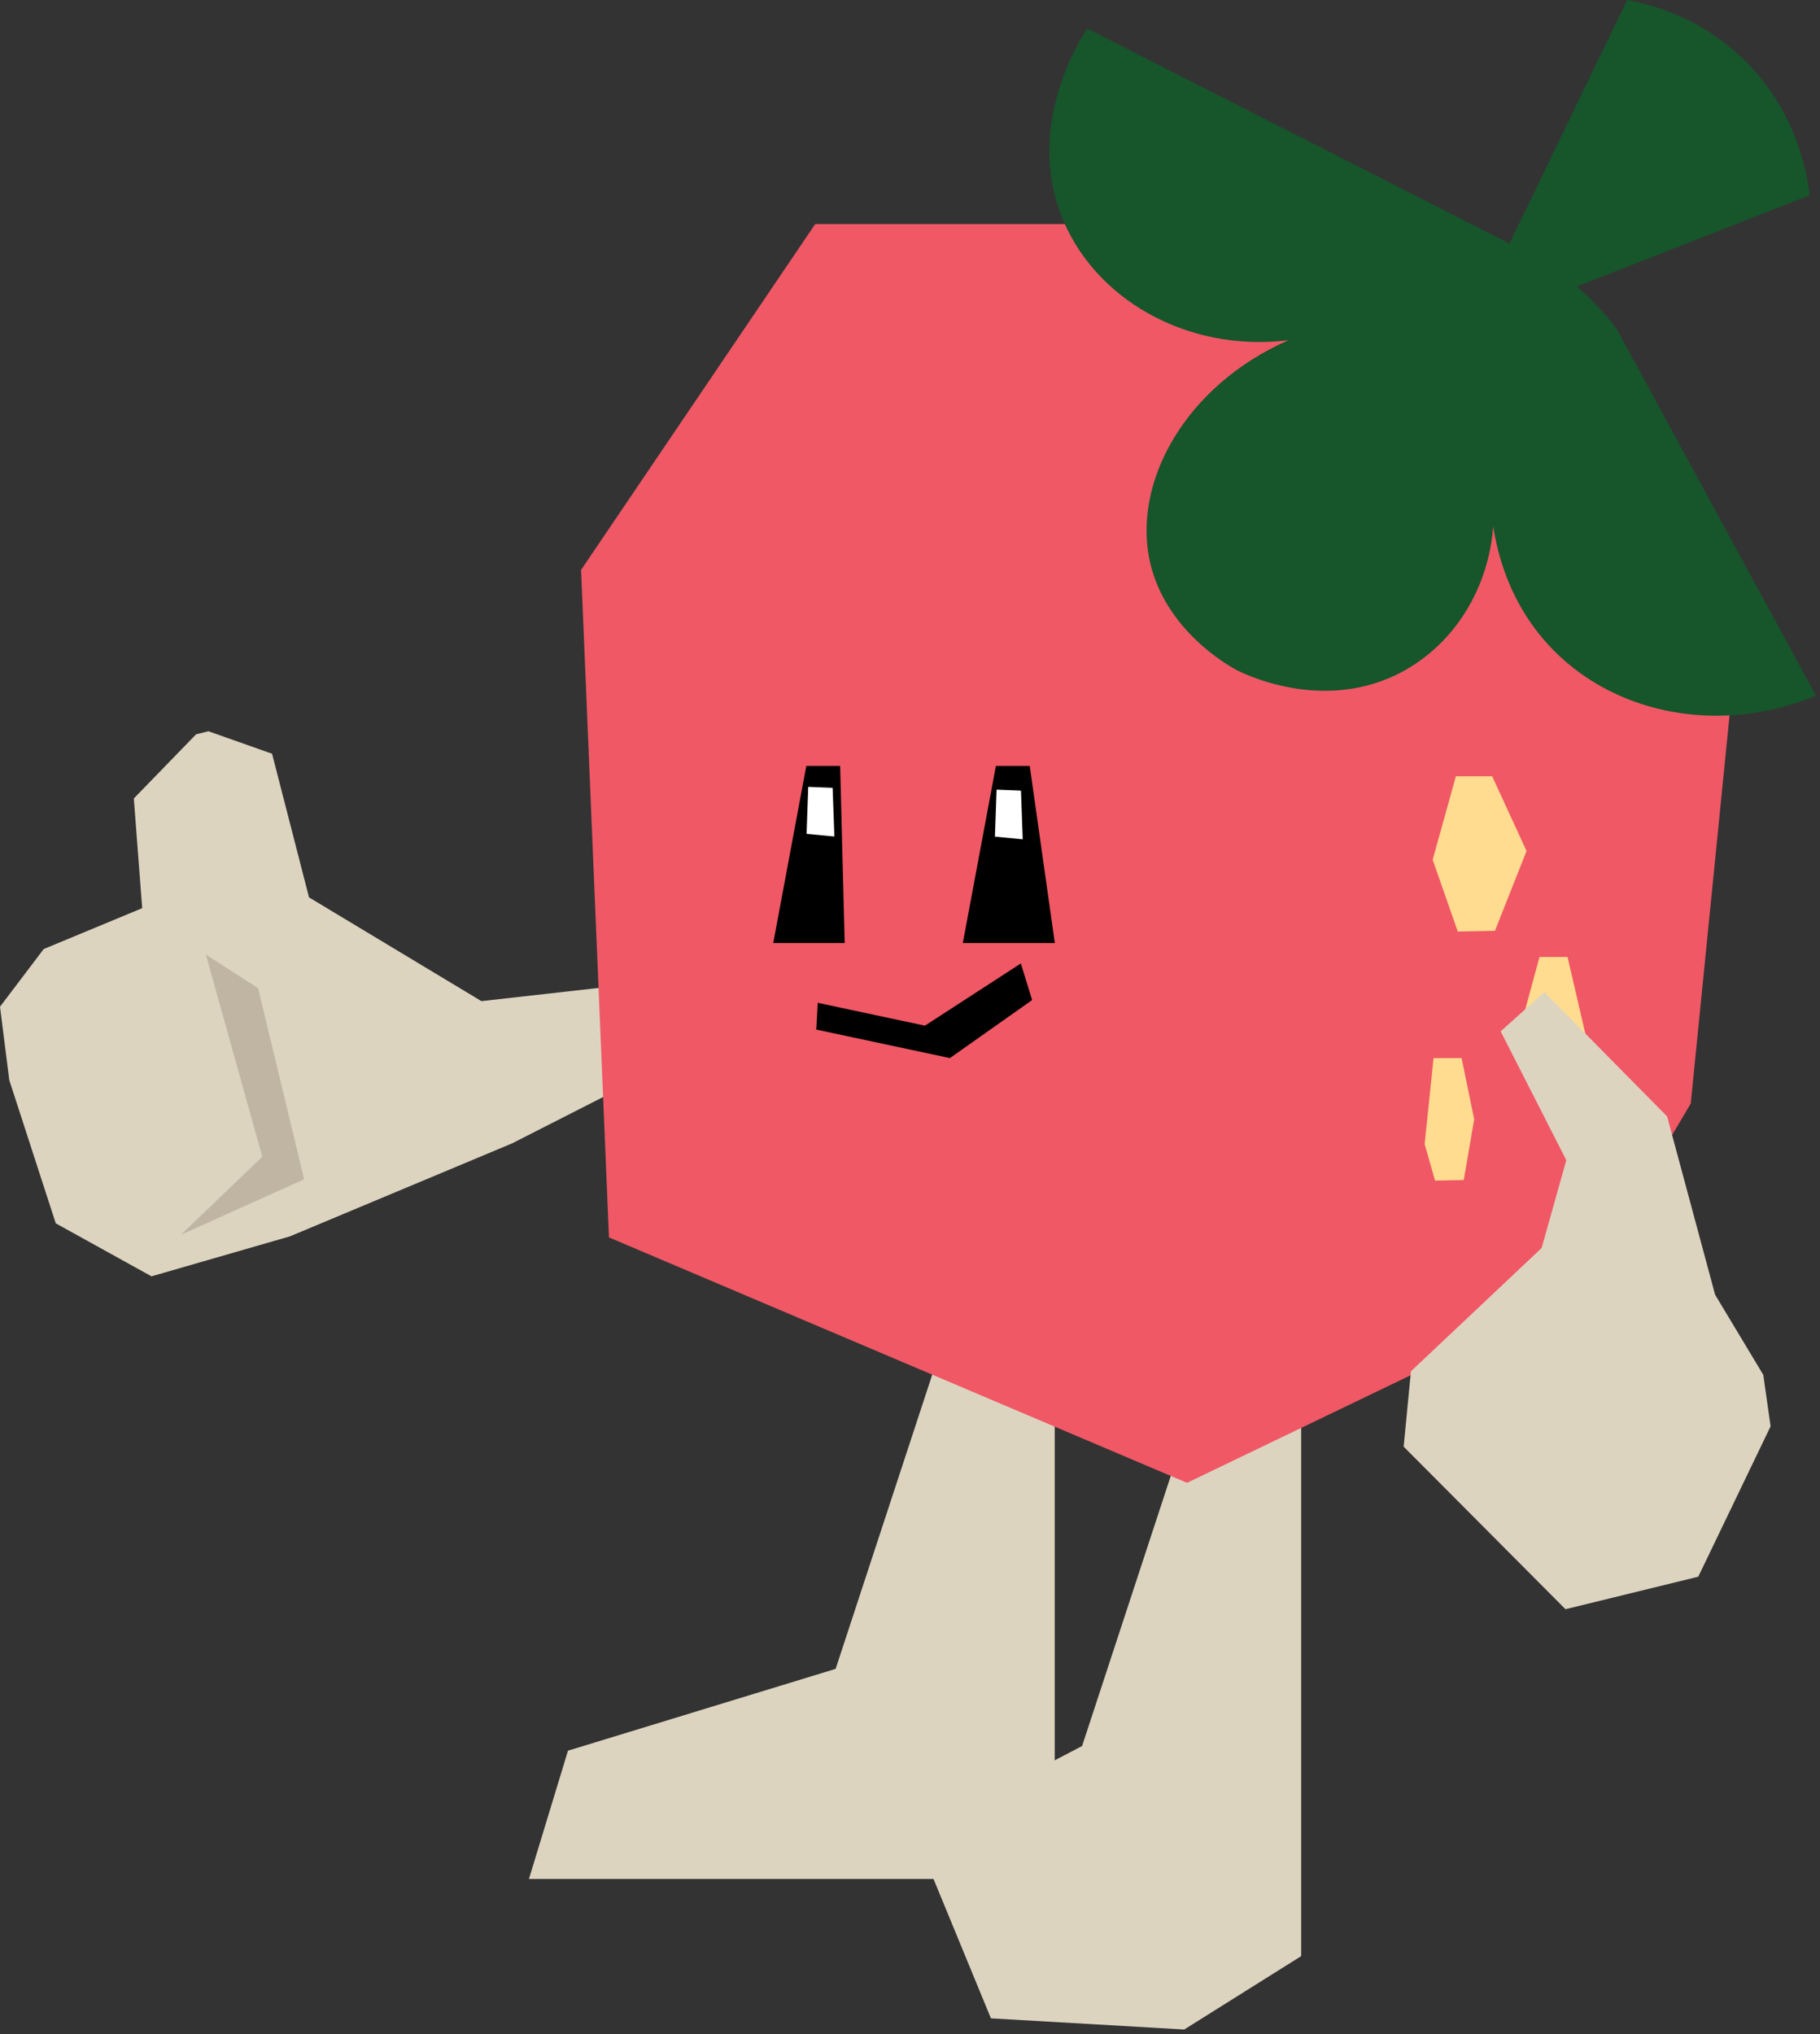 <svg width="213" height="238" viewBox="0 0 213 238" fill="none" xmlns="http://www.w3.org/2000/svg">
<rect x="0" y="0" width="213" height="238" fill="#333333" stroke="none"/>
<g id="Group 14877">
<g id="Group">
<path id="Vector" d="M89.188 113.428C78.239 114.661 67.29 115.894 56.341 117.126C49.615 113.08 42.89 109.033 36.165 104.987C34.724 99.385 33.282 93.784 31.841 88.182C29.36 87.306 26.878 86.43 24.397 85.553C23.915 85.672 23.432 85.791 22.95 85.91C22.95 85.91 20.436 88.5 15.662 93.415C15.989 97.693 16.315 101.972 16.641 106.25C12.798 107.845 8.955 109.44 5.112 111.035C3.408 113.283 1.704 115.531 0 117.779C0.363 120.643 0.725 123.507 1.088 126.371C2.9 131.955 4.713 137.538 6.526 143.121C10.26 145.188 13.995 147.255 17.729 149.321C23.131 147.762 28.533 146.203 33.935 144.644C42.6 141.019 51.265 137.393 59.93 133.768C70.118 128.583 80.306 123.399 90.493 118.214C90.058 116.619 89.623 115.024 89.188 113.428Z" fill="#DDD4C0"/>
<path id="Vector_2" d="M117.375 135.642C110.849 155.51 104.323 175.378 97.797 195.246C87.356 198.437 76.914 201.627 66.473 204.817C64.95 209.821 63.427 214.824 61.904 219.827H123.436V141.72L117.375 135.642Z" fill="#DDD4C0"/>
<path id="Vector_3" d="M146.216 144.67C139.691 164.538 133.165 184.406 126.639 204.274C120.11 207.678 113.582 211.083 107.053 214.487C110.026 221.702 112.999 228.917 115.972 236.132L138.595 237.437C143.156 234.576 147.717 231.715 152.278 228.855V150.747C150.257 148.721 148.237 146.696 146.216 144.67Z" fill="#DDD4C0"/>
<path id="Vector_4" d="M142.185 26.213H95.407C86.273 39.7 77.14 53.187 68.006 66.674C69.094 92.705 70.181 118.737 71.269 144.768C93.82 154.339 116.371 163.911 138.922 173.482C154.149 166.159 169.376 158.835 184.604 151.511C189.027 144.043 193.45 136.574 197.873 129.106L202.876 79.073L180.253 34.261C167.564 31.578 154.874 28.896 142.185 26.213Z" fill="#F05865"/>
<path id="Vector_5" d="M177.612 28.978C160.829 20.433 144.046 11.889 127.262 3.344C126.592 4.328 120.049 14.275 124.149 25.071C127.883 34.904 138.856 41.264 150.777 39.808C138.732 45.101 132.398 56.488 134.625 65.912C136.475 73.739 143.663 77.811 144.578 78.312C145.049 78.57 154.842 83.715 164.319 78.475C171.998 74.228 176.168 64.985 174.428 55.611C174.327 57.511 173.941 68.153 181.871 76.133C189.465 83.775 201.623 85.897 212.533 81.394C204.762 67.097 196.99 52.799 189.219 38.501C188.228 37.19 186.974 35.739 185.405 34.289C182.614 31.711 179.811 30.046 177.612 28.978Z" fill="#17552B"/>
<path id="Vector_6" d="M190.422 0C184.223 12.834 178.023 25.669 171.823 38.503C185.147 33.282 198.471 28.062 211.795 22.841C211.549 20.653 210.42 13.019 203.909 6.798C198.672 1.793 192.798 0.421 190.422 0Z" fill="#17552B"/>
<path id="Vector_7" d="M98.325 89.61H94.365C93.075 96.516 91.784 103.423 90.494 110.33H98.855C98.679 103.423 98.502 96.516 98.325 89.61Z" fill="black"/>
<path id="Vector_8" d="M120.513 89.61H116.553C115.263 96.516 113.972 103.423 112.682 110.33H123.45C122.471 103.423 121.492 96.516 120.513 89.61Z" fill="black"/>
<path id="Vector_9" d="M95.701 117.321L108.249 119.996L119.473 112.716C119.913 114.143 120.352 115.57 120.792 116.998C117.585 119.261 114.378 121.525 111.171 123.788L95.532 120.455C95.588 119.41 95.644 118.366 95.701 117.321Z" fill="black"/>
<path id="Vector_10" d="M174.631 90.82H170.384C169.48 94.074 168.575 97.327 167.67 100.581C168.649 103.382 169.628 106.183 170.607 108.984C172.057 108.956 173.508 108.927 174.958 108.899C176.19 105.787 177.423 102.675 178.656 99.562C177.314 96.648 175.973 93.734 174.631 90.82Z" fill="#FFDC8F"/>
<path id="Vector_11" d="M171.054 123.788H167.774C167.425 127.14 167.077 130.491 166.729 133.843C167.134 135.269 167.54 136.695 167.946 138.121L171.306 138.054C171.714 135.688 172.122 133.321 172.53 130.955C172.038 128.566 171.546 126.177 171.054 123.788Z" fill="#FFDC8F"/>
<path id="Vector_12" d="M183.453 111.96H180.173C179.475 114.528 178.776 117.095 178.078 119.663C178.833 121.873 179.59 124.083 180.345 126.293C181.465 126.271 182.585 126.249 183.705 126.226C184.385 124.763 185.065 123.3 185.746 121.837C184.981 118.545 184.217 115.253 183.453 111.96Z" fill="#FFDC8F"/>
<path id="Vector_13" d="M200.724 151.473C198.852 144.52 196.98 137.568 195.107 130.615C190.319 125.766 185.531 120.917 180.744 116.068L175.627 120.661C178.188 125.686 180.748 130.71 183.309 135.735C182.347 139.159 181.384 142.583 180.422 146.007L165.127 160.43C164.843 163.369 164.558 166.309 164.274 169.248C170.587 175.588 176.9 181.928 183.214 188.267C188.394 186.999 193.574 185.731 198.754 184.462C201.575 178.598 204.396 172.734 207.217 166.869C206.932 164.862 206.647 162.855 206.362 160.848C204.483 157.723 202.603 154.598 200.724 151.473Z" fill="#DDD4C0"/>
<path id="Vector_14" d="M97.446 92.171L94.59 92.057C94.526 93.89 94.461 95.723 94.397 97.556C95.481 97.659 96.566 97.763 97.65 97.866C97.582 95.968 97.514 94.07 97.446 92.171Z" fill="white"/>
<path id="Vector_15" d="M119.488 92.498L116.633 92.383C116.568 94.216 116.504 96.049 116.439 97.882C117.524 97.986 118.608 98.089 119.693 98.193C119.624 96.294 119.556 94.396 119.488 92.498Z" fill="white"/>
</g>
<path id="Vector_16" d="M24.092 111.676C26.294 119.561 28.497 127.447 30.699 135.332C27.518 138.378 24.336 141.423 21.155 144.469C25.968 142.303 30.781 140.136 35.594 137.97L30.21 115.619C28.17 114.304 26.131 112.99 24.092 111.676Z" fill="#BFB5A2"/>
</g>
</svg>
